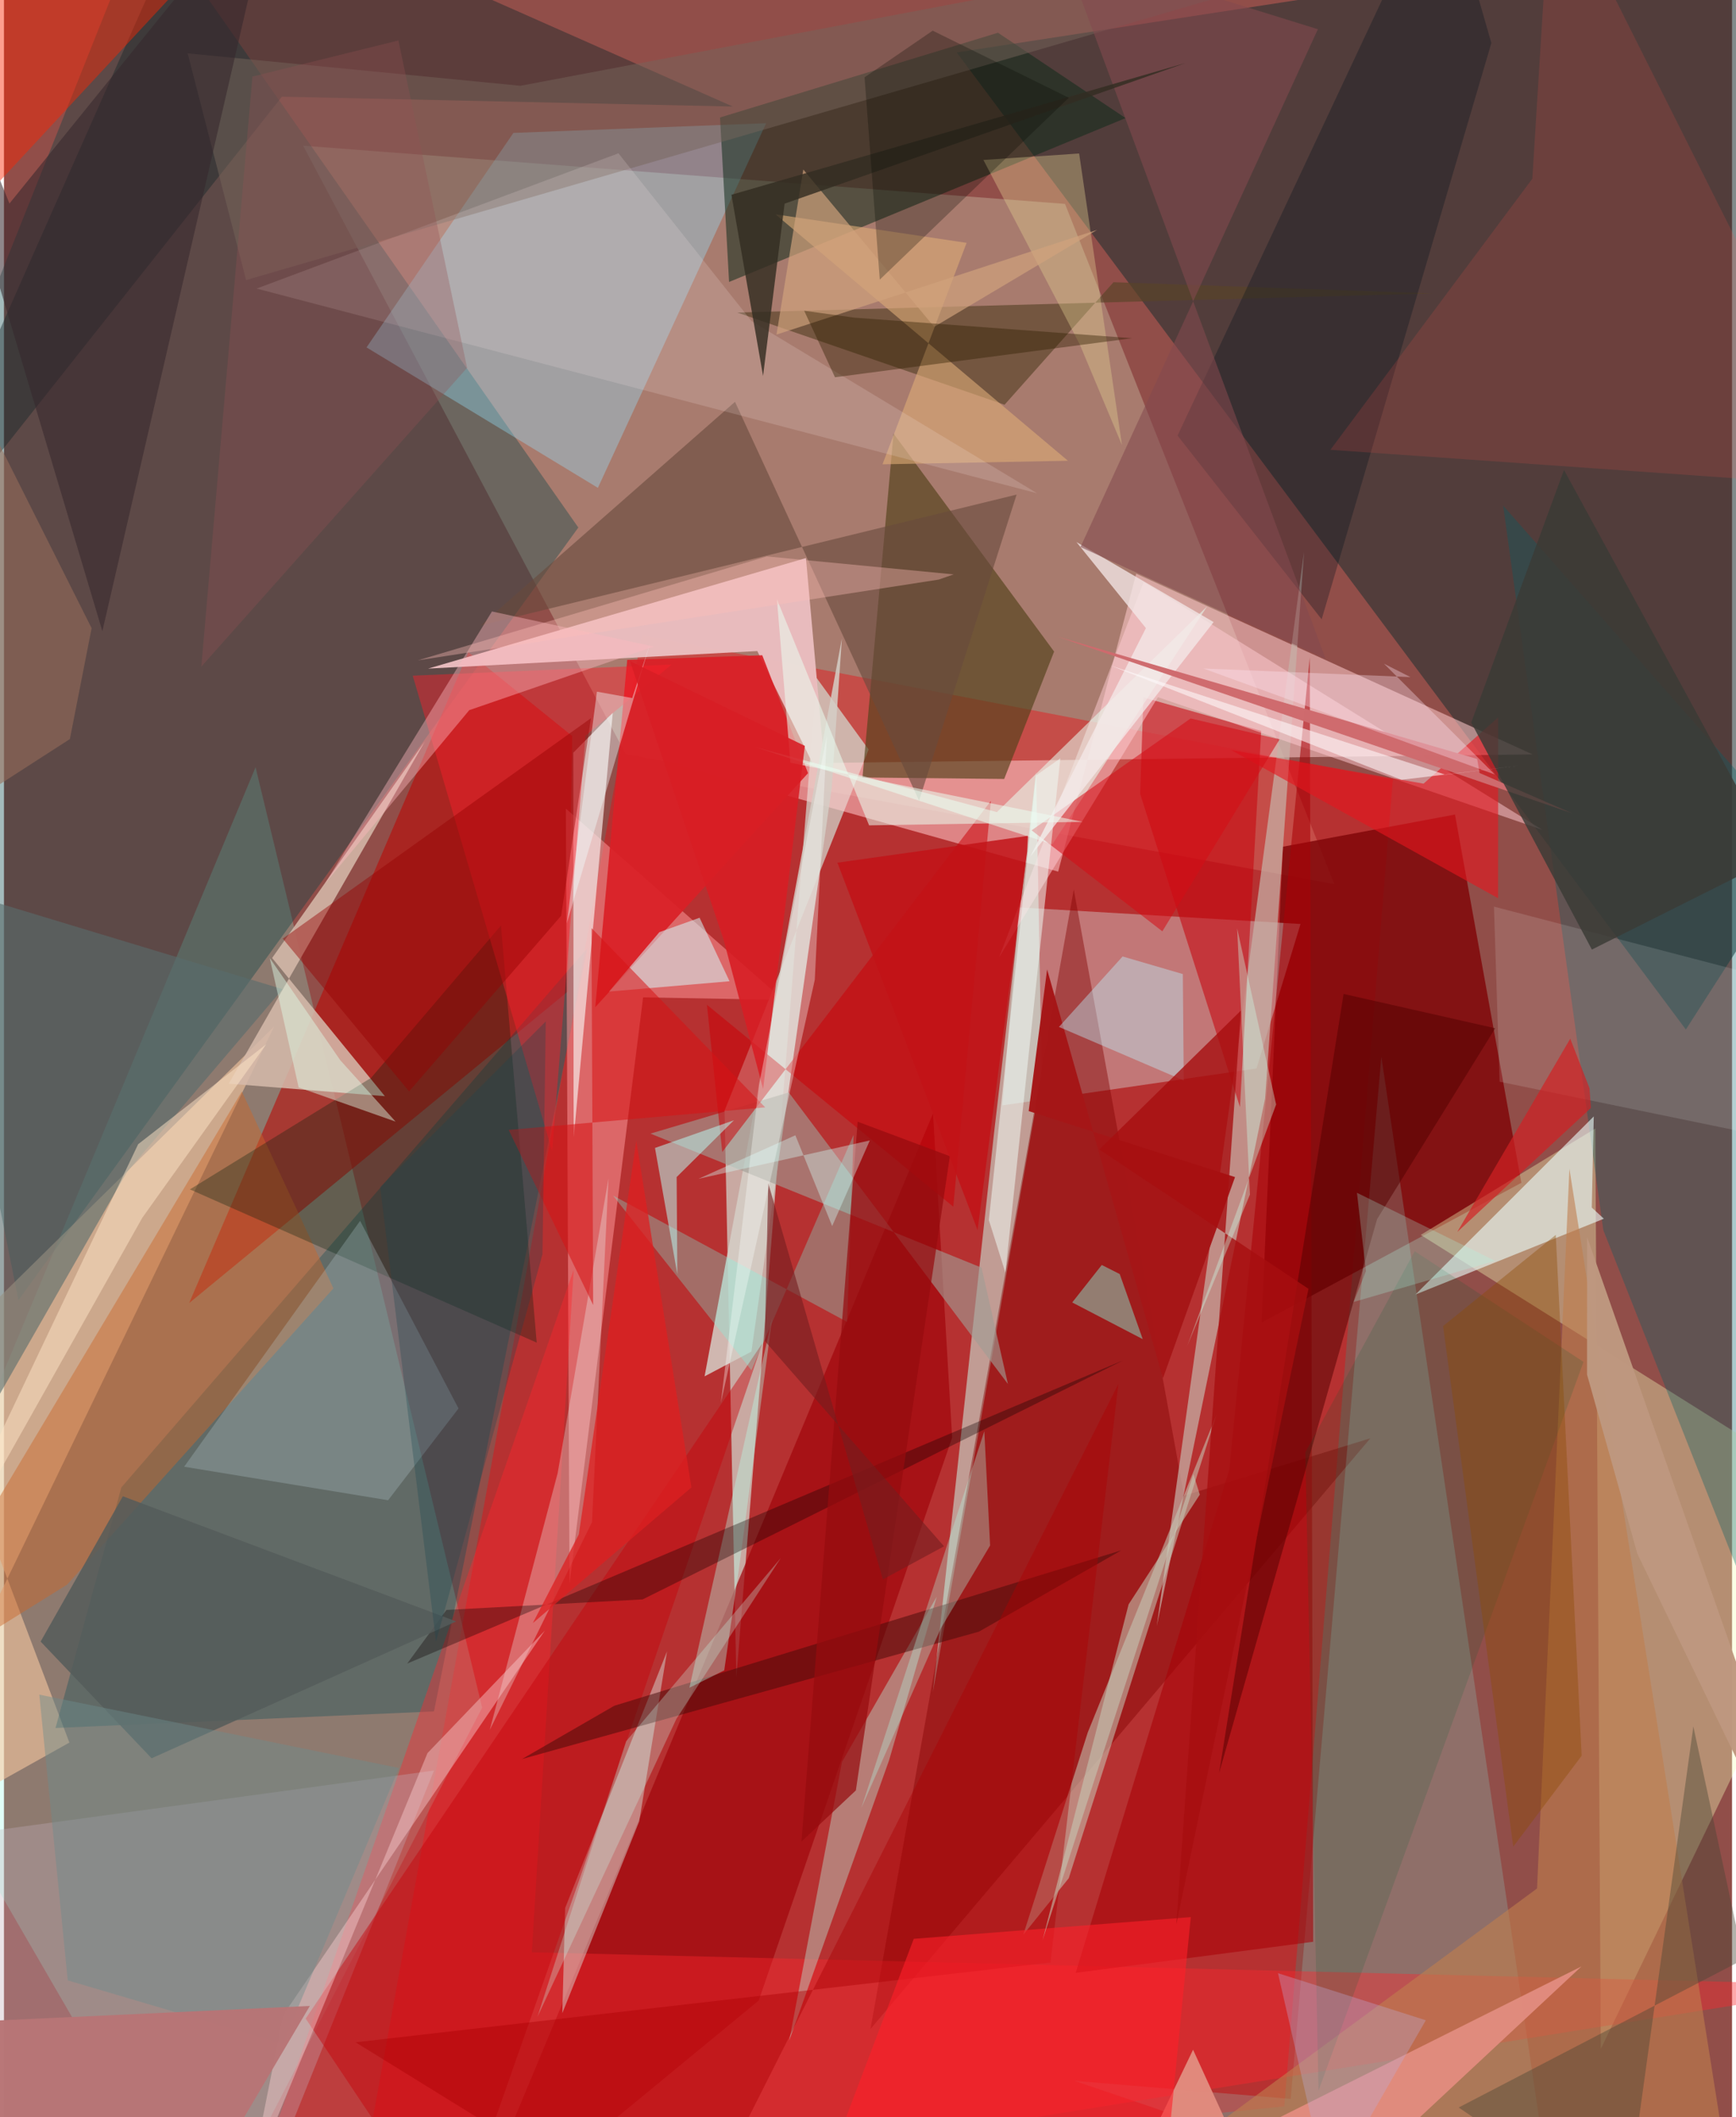 <svg xmlns="http://www.w3.org/2000/svg" width="228" height="278" viewBox="0 0 836 1024"><path fill="#914e49" d="M0 0h836v1024H0z"/><path fill="#d9dbc1" fill-opacity=".314" d="M513.317 98.619L643.59 427.63l-342.784-62.879-156.061-294.28z"/><path fill="#f6000a" fill-opacity=".376" d="M619.403 1018.771l52.506-641.737-363.33-69.888-137.309 757.163z"/><path fill="#223131" fill-opacity=".565" d="M898 366.587V-41.85L460.922 25.366l352.733 472.578z"/><path fill="#88ffe4" fill-opacity=".247" d="M231.338 825.925L121.718 371.1-62 811.832 96.929 1086z"/><path fill="#004144" fill-opacity=".357" d="M7.012 628.866L-62 284.35 68.708-43.46l209.156 298.61z"/><path fill="#d7fcef" fill-opacity=".592" d="M354.312 811.406l38.86-483.467 25.131 34.557L348.607 537.2z"/><path fill="#ffcbce" fill-opacity=".541" d="M739.507 364.88l-191.763-87.395L510.01 421.57l-184.271-51.72z"/><path fill="#81080a" fill-opacity=".847" d="M701.964 393.96L618.7 409.527 608.403 639.7l125.676-67.622z"/><path fill="#f3feba" fill-opacity=".361" d="M685.388 597.289L898 730.66 772.513 990.983l-2.67-445.156z"/><path fill="#dbfdfe" fill-opacity=".345" d="M627.251 446.893l-136.123-8.015-8.092 95.743 122.898-17.832z"/><path fill="#bc0500" fill-opacity=".553" d="M274.917 356.02l-50.21-40.586-135.114 314.8 183.147-150.65z"/><path fill="#e9bdbf" fill-opacity=".98" d="M398.166 383.36l-33.719-68.47-159.253 8.486 182.788-53.47z"/><path fill="#96e3ff" fill-opacity=".357" d="M368.72 59.6l-122.263 4.684L175.4 168.029l111.924 67.924z"/><path fill="#0e2b19" fill-opacity=".529" d="M542.603 57.118l-61.715-41.284L346.415 56.82l4.375 79.558z"/><path fill="#54421b" fill-opacity=".659" d="M483.885 376.76l-68.555-.729 15.028-166.34 77.68 105.45z"/><path fill="#f8c8a1" fill-opacity=".584" d="M-62 895.242l93.655-52.417-68.608-181.266 167.616-165.006z"/><path fill="#cbfef0" fill-opacity=".518" d="M478.986 547.906l20.35-174.679 2.688 146.215-52.61 298.887z"/><path fill="#064955" fill-opacity=".322" d="M24.94 835.766L56.803 719.39l225.4-260.757-74.17 369.128z"/><path fill="#ff9a9c" fill-opacity=".514" d="M273.595 766.015l-1.764-374.923 105.195 92.528-67.82-1.233z"/><path fill="#820000" fill-opacity=".431" d="M517.545 430.204l-98.35 551.166 241.822-285.72-90.107 27.744z"/><path fill="#a1090e" fill-opacity=".749" d="M365.136 967.582L221.406 1086 449.46 538.507l9.25 156.827z"/><path fill="#89fdef" fill-opacity=".192" d="M517.905 1006.434L751.79 1086l-85.45-574.934-43.852 504.092z"/><path fill="#d5b9aa" fill-opacity=".863" d="M203.537 358.716l-94.767 165.42 75.513 6.054-54.547-66.851z"/><path fill="#006066" fill-opacity=".329" d="M773.725 594.986L898 909.396v-468.64L725.273 244.562z"/><path fill="#c6b1a7" fill-opacity=".718" d="M610.102 531.334l18.837-264.39-31.177 232.81-40.069 286.779z"/><path fill="#ff272e" fill-opacity=".4" d="M275.6 614.185L255.378 944.25 898 960.145 111.534 1086z"/><path fill="#c6040d" fill-opacity=".565" d="M608.21 353.487l-56.982-16.176-1.565 46.667 48.284 151.491z"/><path fill="#f6e8e7" fill-opacity=".698" d="M275.558 530.344l-.127-166.293 19.107-19.348-18.881 205.392z"/><path fill="#152628" fill-opacity=".427" d="M352.593 51.528L96.11-62-62 294.992 134.464 46.773z"/><path fill="#d5cec6" fill-opacity=".855" d="M361.59 653.726l-22.646 11.964 66.424-356.917-4.911 72.214z"/><path fill="#bae2d1" fill-opacity=".431" d="M428.19 851.403l23.068-79.163-45.868 79.991-25.509 134.785z"/><path fill="#c7cbb9" fill-opacity=".545" d="M524.325 837.888l62.29-153.749-71.496 224.285-21.997 27.32z"/><path fill="#ebfffd" fill-opacity=".596" d="M769.106 539.974l-.964 44.088 5.854 5.394-91.147 36.655z"/><path fill="#daf8f1" fill-opacity=".416" d="M271.495 922.813l-1.383 50.901 37.23-92.863 13.446-82.168z"/><path fill="#c07e4e" fill-opacity=".596" d="M741.663 913.387l-221.088 162.867L839.741 1086l-82.42-520.696z"/><path fill="#db2027" fill-opacity=".918" d="M388.991 373.95l-22.146-57.027-65.32 2.24-15.472 168.001z"/><path fill="#c0b0bb" fill-opacity=".333" d="M208.051 856.34L-62 893.113v124.515l188.534 41.485z"/><path fill="#ffced3" fill-opacity=".498" d="M558.257 337.193l185.968 64.16-192.887-119.834-69.917 181.497z"/><path fill="#cb662a" fill-opacity=".459" d="M-62 824.106l177.086-296.191 44.298 95.234L30.574 766.42z"/><path fill="#594428" fill-opacity=".655" d="M691.03 141.923l-154.262-5.438-52.703 59.277-129.327-44.6z"/><path fill="#a80106" fill-opacity=".565" d="M633.357 939.173L518.47 954.207l74.31-243.393 38.944-392.857z"/><path fill="#a19b94" fill-opacity=".624" d="M472.912 613.113l-160.154-64.828 66.904-19.904 106.026 141.005z"/><path fill="#011e0a" fill-opacity=".306" d="M89.954 575.27l167.776 74.118-17.294-201.738-62.821 73.664z"/><path fill="#c1d8e2" fill-opacity=".251" d="M172.296 590.485L87.175 709.399l98.66 16.211 34.071-44.393z"/><path fill="#674a3d" fill-opacity=".6" d="M353.658 194.347l89.067 192.886 47.164-148.013-259.275 63.257z"/><path fill="#fb1f2b" fill-opacity=".439" d="M265.184 556.762l16.158-200.95 41.637-34.385-125.217 5.376z"/><path fill="#c50007" fill-opacity=".435" d="M278.198 909.614l-60.962 173.441-71.277-106.736 220.938-326.637z"/><path fill="#78fee8" fill-opacity=".294" d="M411.018 548.89l-3.105 90.483-113.291-61.15 66.976 84.52z"/><path fill="#cb0007" fill-opacity=".522" d="M459.267 583.654l-119.19-97.681 7.404 71.217 129.975-169.82z"/><path fill="#a51617" fill-opacity=".98" d="M504.655 468.884l-8.916 68.51 99.82 31.916-34.87 97.311z"/><path fill="#f0fffb" fill-opacity=".298" d="M284.485 736.197l-49.462 100.508 32.836-124.177 24.597-142.55z"/><path fill="#ffbabf" fill-opacity=".412" d="M155.232 427.462l69.864-83.982 89.225-30.746-78.24-16.998z"/><path fill="#deab77" fill-opacity=".6" d="M465.698 117.46l-40.68 107.106 89.693-1.715-141.476-119.193z"/><path fill="#01121b" fill-opacity=".306" d="M637.466 299.537l-69.707-88.855L695.79-62l23.772 82.823z"/><path fill="#f54f4e" fill-opacity=".165" d="M898 235.573L748.622-62l-9.237 148.436-97.694 131.122z"/><path fill="#e18b7e" fill-opacity=".976" d="M541.33 1062.017l221.828-110.934L618.564 1086l-43.307-94.617z"/><path fill="#d6fafb" fill-opacity=".529" d="M351.01 474.595l-58.307 4.997 24.381-28.759 19.444-6.95z"/><path fill="#430b09" fill-opacity=".506" d="M295.274 825.01l-44.654 25.774 221.033-61.603 68.874-39.325z"/><path fill="#540001" fill-opacity=".518" d="M721.432 497.334l-57.149 92.318-76.426 267.833 60.224-376.754z"/><path fill="#e7fff3" fill-opacity=".541" d="M582.09 293.226l-74.92 115.171-143.842-47.102 117.027 31.502z"/><path fill="#e7161f" fill-opacity=".608" d="M593.705 362.786l93.064 16.239 36.087-32.027-.042 87.44z"/><path fill="#d71315" fill-opacity=".545" d="M244.174 546.505l124.093-10.914-84.02-86.71.799 182.324z"/><path fill="#86efd5" fill-opacity=".459" d="M531.09 611.83l-14.295 18.122 34.114 17.743-11.14-31.486z"/><path fill="#d40c15" fill-opacity=".541" d="M560.397 450.444l-63.244-48.85 76.927-54.101 43.015 10.114z"/><path fill="#76665b" fill-opacity=".486" d="M249.864 41.497L88.866 25.804l28.27 109.663L796.836-62z"/><path fill="#ab0004" fill-opacity=".427" d="M539.132 669.342L329.048 1086l-158.94-98.213 336.161-38.594z"/><path fill="#fe2500" fill-opacity=".443" d="M-62 18.742L136.903-62-45.956 134.938-5.799-23.258z"/><path fill="#005e32" fill-opacity=".157" d="M682.49 605.19l-52.92 97.231 6.38 308.751 128.194-352.474z"/><path fill="#bef2fe" fill-opacity=".408" d="M541.17 462.61l-30.798 34.083 60.376 25.89-.448-51.459z"/><path fill="#cafdf0" fill-opacity=".282" d="M375.778 753.597l-50.509 77.839L258.12 975.4l42.84-133.174z"/><path fill="#faeceb" fill-opacity=".173" d="M361.606 155.264l138.202 83.317-377.575-99.01 175.04-65.43z"/><path fill="#970000" fill-opacity=".435" d="M134.884 453.987l149.09-106.631-14.431 95.578-73.56 84.925z"/><path fill="#596c6c" fill-opacity=".604" d="M-62 418.885l48.435 275.56 73.033-127.54 75.313-88.487z"/><path fill="#e5d092" fill-opacity=".369" d="M473.825 77.356l46.318-3.12 20.723 141.058-20.377-48.633z"/><path fill="#ff202a" fill-opacity=".588" d="M574.158 927.232l-134.026 10.51L383.902 1086h174.545z"/><path fill="#a70f10" fill-opacity=".792" d="M631.1 623.346l-101.191-67.372 68.513-67.218-31.244 441.912z"/><path fill="#faced0" fill-opacity=".431" d="M135.089 974.614l126.6-185.978-56.794 59.273-86.283 209.277z"/><path fill="#f1fefd" fill-opacity=".133" d="M723.557 523.185l151.449 31.175L898 484.686l-177.18-46.188z"/><path fill="#f4eae9" fill-opacity=".753" d="M518.83 262.164l66.37 38.716-88.756 113.534 56.003-110.618z"/><path fill="#b9f8f0" fill-opacity=".537" d="M353.147 541.83L325.43 569.3l.335 47.053-10.818-61.132z"/><path fill="#b3fee6" fill-opacity=".325" d="M477.072 747.496l-23.79 39.996-38.514 86.976 59.506-182.264z"/><path fill="#84494e" fill-opacity=".565" d="M635.642 14.128L520.795 264.596l118.595 54.062-127.048-342.79z"/><path fill="#484533" fill-opacity=".412" d="M817.281 835.045l-33.16 239.017-80.358-54.737 137.71-71.59z"/><path fill="#b6ffeb" fill-opacity=".369" d="M355.501 759.35l16.185-121.983-40.087 178.927 16.841-8.382z"/><path fill="#0e0000" fill-opacity=".337" d="M214.045 778.672l94.925-5.101 232.46-115.624-346.34 146.651z"/><path fill="#36272c" fill-opacity=".553" d="M2.651 98.447L-62-62 47.606 305.279 132.42-62z"/><path fill="#545b5a" fill-opacity=".843" d="M57.52 723.694l-39.785 70.28 53.699 56.447 147.356-66.188z"/><path fill="#960c0f" fill-opacity=".722" d="M412.994 542.532l44.614 16.69-45.48 306.733-26.321 24.747z"/><path fill="#c11317" fill-opacity=".831" d="M471.004 594.95l-67.812-177.697 92.078-12.97-.238 7.53z"/><path fill="#ebfff2" fill-opacity=".533" d="M418.534 399.207L373.94 289.81l6.51 79.082 141.423 28.61z"/><path fill="#f0feff" fill-opacity=".404" d="M286.86 334.532l-14.592 112.095 40.207-135.13-8.55 26.119z"/><path fill="#6d8c8c" fill-opacity=".435" d="M17.107 819.637L30.86 957.833l103.983 30.703 56.277-133.402z"/><path fill="#b77576" fill-opacity=".976" d="M79.624 1086l68.355-115.797L-62 979.972 9.51 1086z"/><path fill="#d1a37c" fill-opacity=".675" d="M373.74 161.826l155.155-50.66-78.883 46.912-63.307-76.087z"/><path fill="#332d22" fill-opacity=".816" d="M571.552 30.506l-219.62 63.699 15.301 87.63 10.43-83.343z"/><path fill="#bdadd8" fill-opacity=".337" d="M634.411 1033.337l-3.475 42.726 56.92-98.93-71.515-22.774z"/><path fill="#de1f21" fill-opacity=".749" d="M278.106 742.126L305.9 551.69l26.677 167.725-76.727 65.622z"/><path fill="#302000" fill-opacity=".404" d="M411.308 153.627l-24.183-3.325 14.905 32.168 143.75-18.89z"/><path fill="#ffe6c8" fill-opacity=".498" d="M66.94 588.962L-55.682 806.991 64.916 553.409l61.993-48.367z"/><path fill="#ce6a6d" fill-opacity=".988" d="M712.696 367.087l-203.072-59.193 249.073 85.493-44.834-19.524z"/><path fill="#8d4c05" fill-opacity=".388" d="M730.156 893.163l-33.951-251.778 54.513-44.107 12.534 251.904z"/><path fill="#c6cbb8" fill-opacity=".545" d="M544.072 775.973l-41.647 162.51 73.002-225.475 3.096 9.886z"/><path fill="#3b3b36" fill-opacity=".824" d="M709.82 349.473l58.37 109.801 88.808-44.535-102.3-187.439z"/><path fill="#955154" fill-opacity=".314" d="M95.488 322.425l24.707-285.392 70.635-17.465 33.231 158.34z"/><path fill="#ffe7f6" fill-opacity=".333" d="M667.6 320.994l12.803 6.497-100.138-4.16 140.983 51.272z"/><path fill="#aafde9" fill-opacity=".247" d="M652.96 629.714l68.392-19.884-66.813-32.922 4.344 37.904z"/><path fill="#d81e24" fill-opacity=".89" d="M367.254 526.687l-19.166-72.374-45.25-134.584 84.608 41.036z"/><path fill="#bf987f" fill-opacity=".973" d="M765.878 598.372l131.431 374.585L790.19 751.47l-24.342-86.647z"/><path fill="#761e1f" fill-opacity=".616" d="M369.748 572.268l55.448 191.635 29.575-16.007-86.699-99.31z"/><path fill="#fffafc" fill-opacity=".565" d="M697.367 374.694l-162.07-52.788 140.787 55.249 56.477-6.796z"/><path fill="#cdfee9" fill-opacity=".376" d="M572.44 650.978l30.332-73.198-6.197-128.809 18.858 85.234z"/><path fill="#050b01" fill-opacity=".267" d="M423.692 135.25l-7.357-97.857 32.961-22.563 65.848 32.448z"/><path fill="#d22123" fill-opacity=".686" d="M757.723 502.376l-54.66 93.504 64.632-59.967-.631-9.519z"/><path fill="#f0f9f3" fill-opacity=".537" d="M511.053 366.778l-26.597 248.708-7.988-25.369 22.837-215.075z"/><path fill="#d3fff9" fill-opacity=".373" d="M382.86 549.099l17.81 43.908 18.207-41.412-82.906 18.559z"/><path fill="#976e5a" fill-opacity=".569" d="M42.405 303.812L-53.24 113.324-62 417.98l93.889-60.525z"/><path fill="#f9fffe" fill-opacity=".337" d="M365.31 524.545l32.773-168.704-5.829 118.06-45.45 204.687z"/><path fill="#dfffec" fill-opacity=".443" d="M142.562 525.938l-13.984-62.597 34.134 49.469 26.742 29.67z"/><path fill="#febdb8" fill-opacity=".369" d="M459.432 277.814l-90.318-8.7-168.873 50.278 251.978-39.066z"/><path fill="#184751" fill-opacity=".294" d="M262.109 494.043l-1.59 112.624-51.506 187.37-27.003-219.876z"/></svg>